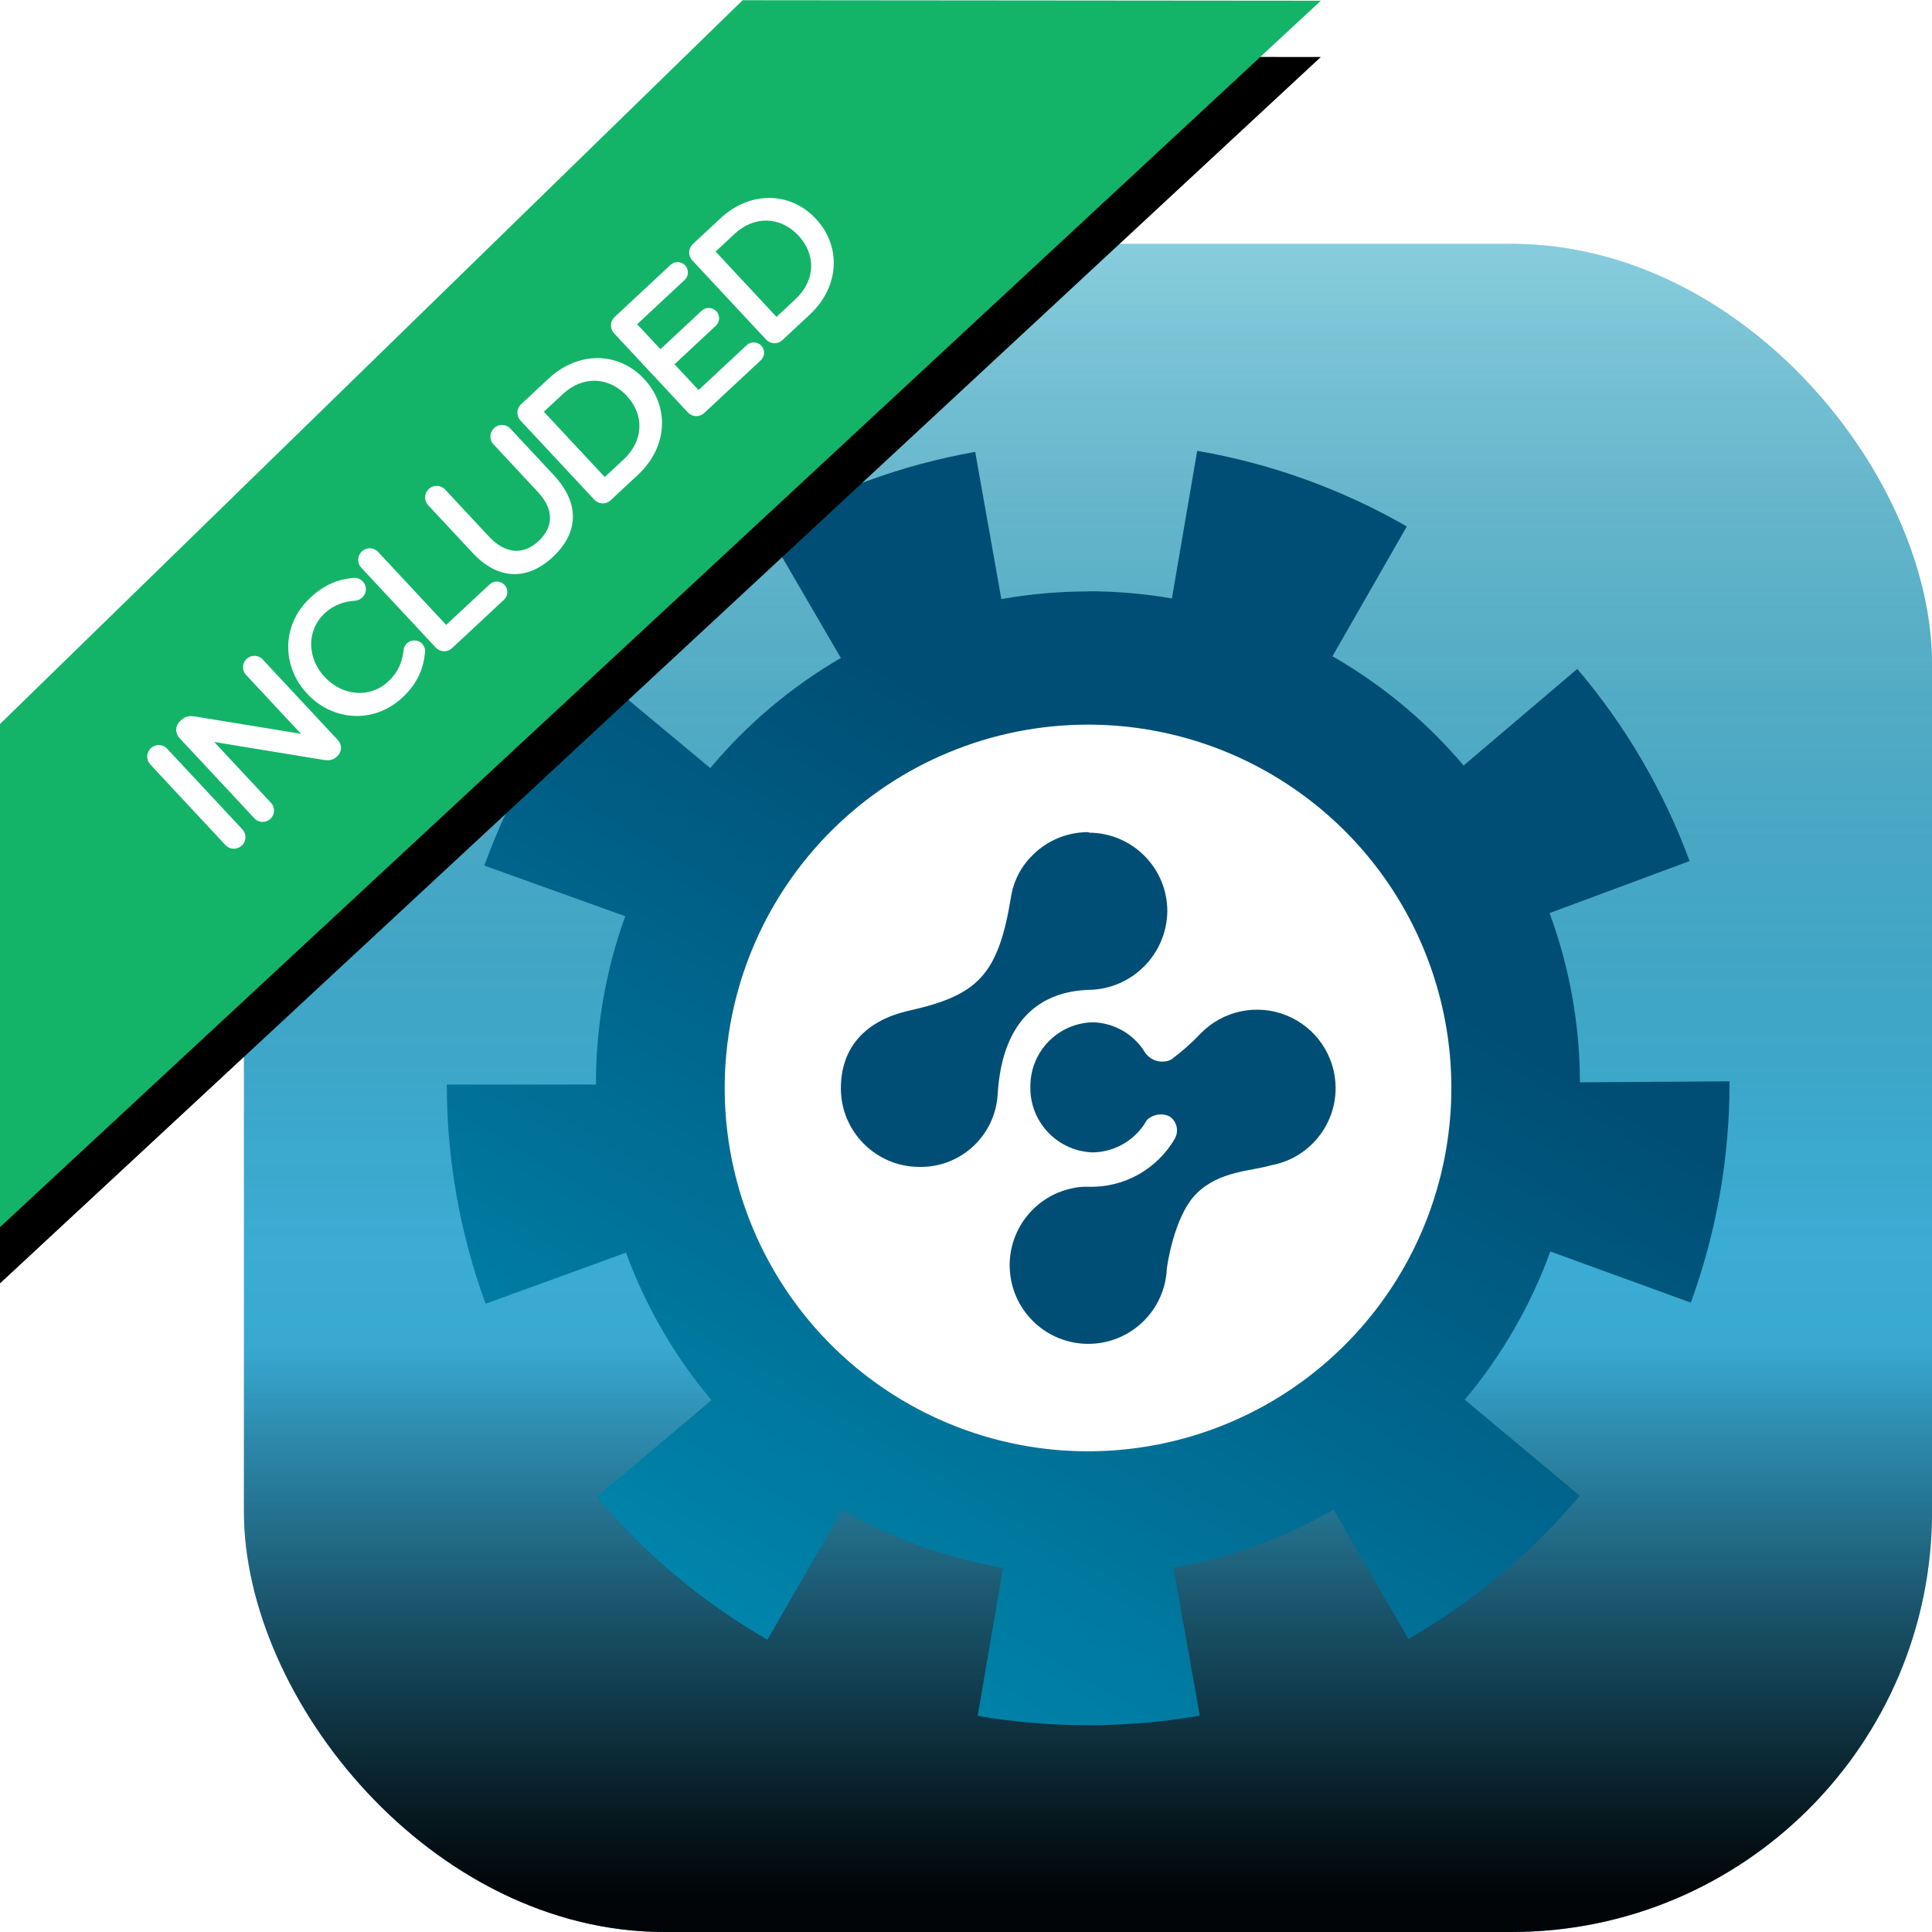 <?xml version="1.0" encoding="UTF-8"?>
<svg width="206px" height="206px" viewBox="0 0 206 206" version="1.1" xmlns="http://www.w3.org/2000/svg" xmlns:xlink="http://www.w3.org/1999/xlink">
    <!-- Generator: Sketch 51.3 (57544) - http://www.bohemiancoding.com/sketch -->
    <title>ic_AppIntegrator Copy 2</title>
    <desc>Created with Sketch.</desc>
    <defs>
        <linearGradient x1="50%" y1="0%" x2="50%" y2="100%" id="linearGradient-1">
            <stop stop-color="#54C9E5" offset="0%"></stop>
            <stop stop-color="#2A98C7" offset="100%"></stop>
        </linearGradient>
        <linearGradient x1="50%" y1="-12.494%" x2="50%" y2="59.123%" id="linearGradient-2">
            <stop stop-color="#FFFFFF" stop-opacity="0.5" offset="0%"></stop>
            <stop stop-color="#000000" stop-opacity="0" offset="100%"></stop>
        </linearGradient>
        <linearGradient x1="50%" y1="65.193%" x2="50%" y2="97.578%" id="linearGradient-3">
            <stop stop-color="#000000" stop-opacity="0" offset="0%"></stop>
            <stop stop-color="#010507" offset="100%"></stop>
        </linearGradient>
        <rect id="path-4" x="0.558" y="0" width="179.999" height="179.999" rx="44.833"></rect>
        <linearGradient x1="24.547%" y1="95.571%" x2="62.273%" y2="33.863%" id="linearGradient-6">
            <stop stop-color="#0086AD" offset="0%"></stop>
            <stop stop-color="#004E75" offset="100%"></stop>
        </linearGradient>
        <path d="M69.162,38.451 C85.536,38.461 98.803,51.743 98.794,68.117 C98.785,84.491 85.505,97.759 69.131,97.752 C52.757,97.745 39.488,84.466 39.493,68.092 C39.518,51.721 52.791,38.461 69.162,38.451 Z M78.087,16.394 L80.784,0.652 C88.65,2.005 96.216,4.735 103.134,8.716 L95.203,22.558 C99.207,24.85 102.924,27.68 106.242,31.001 C107.273,32.032 108.257,33.102 109.191,34.207 L121.311,23.905 C126.472,29.98 130.525,36.915 133.287,44.392 L118.356,49.94 C120.466,55.665 121.58,61.768 121.591,67.985 L137.543,67.878 L137.543,68.092 C137.543,76.068 136.146,83.981 133.417,91.475 L118.436,86.024 C116.336,91.797 113.242,97.145 109.313,101.826 L121.572,112.065 C116.432,118.178 110.261,123.344 103.338,127.328 L103.357,127.412 L95.323,113.555 C93.369,114.679 91.329,115.687 89.208,116.565 C85.637,118.044 81.968,119.105 78.264,119.76 L81.063,135.514 C77.133,136.197 73.151,136.54 69.162,136.538 C65.211,136.539 61.267,136.202 57.373,135.532 L60.078,119.77 C54.089,118.72 48.287,116.632 42.954,113.561 L34.958,127.412 C28.052,123.435 21.894,118.283 16.761,112.186 L28.995,101.875 C25.006,97.137 21.949,91.803 19.878,86.147 L4.907,91.596 C2.175,84.106 0.775,76.195 0.772,68.222 L16.676,68.222 C16.661,62.197 17.684,56.123 19.8,50.274 L4.776,44.876 C7.483,37.37 11.493,30.399 16.622,24.287 L28.866,34.48 C32.803,29.765 37.524,25.799 42.789,22.74 L34.762,8.959 C41.671,4.931 49.237,2.157 57.112,0.764 L59.901,16.462 C62.923,15.922 66.02,15.643 69.162,15.645 L69.162,15.626 C72.174,15.627 75.159,15.887 78.087,16.394 Z" id="path-7"></path>
        <polygon id="path-9" points="0 77.197 0 130.842 140.834 0.077 79.182 0.023"></polygon>
        <filter x="-11.7%" y="-8.0%" width="123.4%" height="125.2%" filterUnits="objectBoundingBox" id="filter-10">
            <feOffset dx="0" dy="6" in="SourceAlpha" result="shadowOffsetOuter1"></feOffset>
            <feGaussianBlur stdDeviation="4.5" in="shadowOffsetOuter1" result="shadowBlurOuter1"></feGaussianBlur>
            <feColorMatrix values="0 0 0 0 0   0 0 0 0 0   0 0 0 0 0  0 0 0 0.15 0" type="matrix" in="shadowBlurOuter1"></feColorMatrix>
        </filter>
    </defs>
    <g id="ic_AppIntegrator-Copy-2" stroke="none" stroke-width="1" fill="none" fill-rule="evenodd">
        <g id="Group-28" transform="translate(25.45, 26)">
            <mask id="mask-5" fill="white">
                <use xlink:href="#path-4"></use>
            </mask>
            <g id="Mask" fill-rule="nonzero">
                <use fill="url(#linearGradient-1)" xlink:href="#path-4"></use>
                <use fill="url(#linearGradient-2)" xlink:href="#path-4"></use>
                <use fill="url(#linearGradient-3)" xlink:href="#path-4"></use>
            </g>
            <g id="Group-27" mask="url(#mask-5)">
                <g transform="translate(21.418, 21.418)" id="Bitmap-+-Bitmap-Mask">
                    <g>
                        <mask id="mask-8" fill="white">
                            <use xlink:href="#path-7"></use>
                        </mask>
                        <use id="Mask" fill="url(#linearGradient-6)" fill-rule="nonzero" xlink:href="#path-7"></use>
                    </g>
                </g>
            </g>
            <path d="M90.58,51.265 C106.25,51.272 120.372,60.719 126.36,75.198 C132.349,89.678 129.025,106.34 117.938,117.413 C106.852,128.487 90.186,131.791 75.713,125.785 C61.24,119.779 51.811,105.646 51.822,89.976 C51.827,79.703 55.914,69.852 63.183,62.592 C70.451,55.332 80.307,51.257 90.58,51.265 Z" id="Shape" fill="#FFFFFF" fill-rule="nonzero" mask="url(#mask-5)"></path>
            <path d="M116.962,89.976 C116.937,86.574 114.859,83.525 111.701,82.259 C108.544,80.993 104.934,81.761 102.565,84.202 C101.595,85.226 100.535,86.16 99.399,86.996 C98.428,87.435 97.282,87.127 96.661,86.26 C95.48,84.289 93.372,83.06 91.074,83.001 C87.313,83.088 84.332,86.205 84.416,89.967 L84.416,90.293 C84.57,93.892 87.473,96.763 91.074,96.877 C93.473,96.833 95.669,95.517 96.838,93.422 C97.492,92.797 98.468,92.648 99.278,93.049 C100.024,93.569 100.264,94.565 99.837,95.368 C97.935,98.688 94.348,100.679 90.525,100.536 C89.954,100.521 89.385,100.58 88.83,100.713 C84.573,101.627 81.725,105.647 82.274,109.965 C82.823,114.283 86.587,117.463 90.936,117.282 C95.286,117.101 98.773,113.62 98.962,109.271 C98.962,109.271 99.66,103.731 102.109,101.281 C104.558,98.832 107.957,98.888 110.043,98.255 C114.055,97.544 116.975,94.051 116.962,89.976 Z" id="Shape" fill="#004E75" fill-rule="nonzero" mask="url(#mask-5)"></path>
            <path d="M90.58,62.728 C88.377,62.721 86.26,63.589 84.695,65.14 C83.441,66.342 82.617,67.922 82.348,69.638 C80.989,78.019 78.754,80.114 71.555,81.744 C66.75,82.806 64.208,85.758 64.208,90.041 C64.208,94.67 67.96,98.422 72.589,98.422 C76.979,98.496 80.65,95.103 80.924,90.721 C81.426,82.154 86.083,79.686 90.636,79.546 C95.238,79.481 98.952,75.767 99.017,71.165 C99.018,66.558 95.299,62.815 90.692,62.784 L90.58,62.728 Z" id="Shape" fill="#004E75" fill-rule="nonzero" mask="url(#mask-5)"></path>
        </g>
        <g id="Path-2-Copy">
            <use fill="black" fill-opacity="1" filter="url(#filter-10)" xlink:href="#path-9"></use>
            <use fill="#14B468" fill-rule="evenodd" xlink:href="#path-9"></use>
        </g>
        <path d="M7.73,60.458 L7.73,48.698 C7.73,48.018 8.27,47.478 8.97,47.478 C9.65,47.478 10.19,48.018 10.19,48.698 L10.19,60.458 C10.19,61.138 9.65,61.678 8.97,61.678 C8.27,61.678 7.73,61.138 7.73,60.458 Z M11.93,60.478 L11.93,48.738 C11.93,48.058 12.47,47.498 13.17,47.498 L13.43,47.498 C14.03,47.498 14.37,47.798 14.71,48.218 L21.71,57.278 L21.71,48.678 C21.71,48.018 22.25,47.478 22.91,47.478 C23.59,47.478 24.13,48.018 24.13,48.678 L24.13,60.438 C24.13,61.118 23.61,61.658 22.93,61.658 L22.83,61.658 C22.25,61.658 21.89,61.358 21.55,60.918 L14.35,51.598 L14.35,60.478 C14.35,61.138 13.81,61.678 13.15,61.678 C12.47,61.678 11.93,61.138 11.93,60.478 Z M32.23,61.818 C28.15,61.818 25.11,58.638 25.11,54.618 L25.11,54.578 C25.11,50.598 28.09,47.338 32.33,47.338 C34.49,47.338 35.91,47.978 37.13,48.918 C37.39,49.118 37.61,49.458 37.61,49.898 C37.61,50.578 37.07,51.098 36.39,51.098 C36.05,51.098 35.81,50.978 35.65,50.858 C34.69,50.078 33.65,49.598 32.31,49.598 C29.65,49.598 27.69,51.798 27.69,54.538 L27.69,54.578 C27.69,57.318 29.63,59.538 32.31,59.538 C33.79,59.538 34.79,59.058 35.81,58.198 C35.99,58.038 36.25,57.918 36.55,57.918 C37.17,57.918 37.71,58.438 37.71,59.058 C37.71,59.438 37.53,59.738 37.31,59.938 C35.99,61.098 34.49,61.818 32.23,61.818 Z M38.49,60.338 L38.49,48.698 C38.49,48.018 39.03,47.478 39.73,47.478 C40.41,47.478 40.95,48.018 40.95,48.698 L40.95,59.338 L47.29,59.338 C47.91,59.338 48.41,59.838 48.41,60.458 C48.41,61.078 47.91,61.578 47.29,61.578 L39.73,61.578 C39.03,61.578 38.49,61.038 38.49,60.338 Z M54.21,61.798 C50.57,61.798 48.25,59.698 48.25,55.638 L48.25,48.698 C48.25,48.018 48.79,47.478 49.49,47.478 C50.17,47.478 50.71,48.018 50.71,48.698 L50.71,55.538 C50.71,58.138 52.05,59.518 54.25,59.518 C56.43,59.518 57.77,58.218 57.77,55.638 L57.77,48.698 C57.77,48.018 58.31,47.478 59.01,47.478 C59.69,47.478 60.23,48.018 60.23,48.698 L60.23,55.518 C60.23,59.698 57.87,61.798 54.21,61.798 Z M61.61,60.338 L61.61,48.818 C61.61,48.118 62.15,47.578 62.85,47.578 L66.83,47.578 C71.23,47.578 74.27,50.598 74.27,54.538 L74.27,54.578 C74.27,58.518 71.23,61.578 66.83,61.578 L62.85,61.578 C62.15,61.578 61.61,61.038 61.61,60.338 Z M64.07,59.338 L66.83,59.338 C69.77,59.338 71.69,57.358 71.69,54.618 L71.69,54.578 C71.69,51.838 69.77,49.818 66.83,49.818 L64.07,49.818 L64.07,59.338 Z M76.49,61.578 C75.79,61.578 75.25,61.038 75.25,60.338 L75.25,48.818 C75.25,48.118 75.79,47.578 76.49,47.578 L84.63,47.578 C85.23,47.578 85.73,48.078 85.73,48.678 C85.73,49.298 85.23,49.778 84.63,49.778 L77.71,49.778 L77.71,53.418 L83.73,53.418 C84.33,53.418 84.83,53.918 84.83,54.538 C84.83,55.138 84.33,55.618 83.73,55.618 L77.71,55.618 L77.71,59.378 L84.73,59.378 C85.33,59.378 85.83,59.878 85.83,60.478 C85.83,61.098 85.33,61.578 84.73,61.578 L76.49,61.578 Z M86.65,60.338 L86.65,48.818 C86.65,48.118 87.19,47.578 87.89,47.578 L91.87,47.578 C96.27,47.578 99.31,50.598 99.31,54.538 L99.31,54.578 C99.31,58.518 96.27,61.578 91.87,61.578 L87.89,61.578 C87.19,61.578 86.65,61.038 86.65,60.338 Z M89.11,59.338 L91.87,59.338 C94.81,59.338 96.73,57.358 96.73,54.618 L96.73,54.578 C96.73,51.838 94.81,49.818 91.87,49.818 L89.11,49.818 L89.11,59.338 Z" id="INCLUDED" fill="#FFFFFF" transform="translate(53.52, 54.578) rotate(-43) translate(-53.52, -54.578) "></path>
    </g>
</svg>